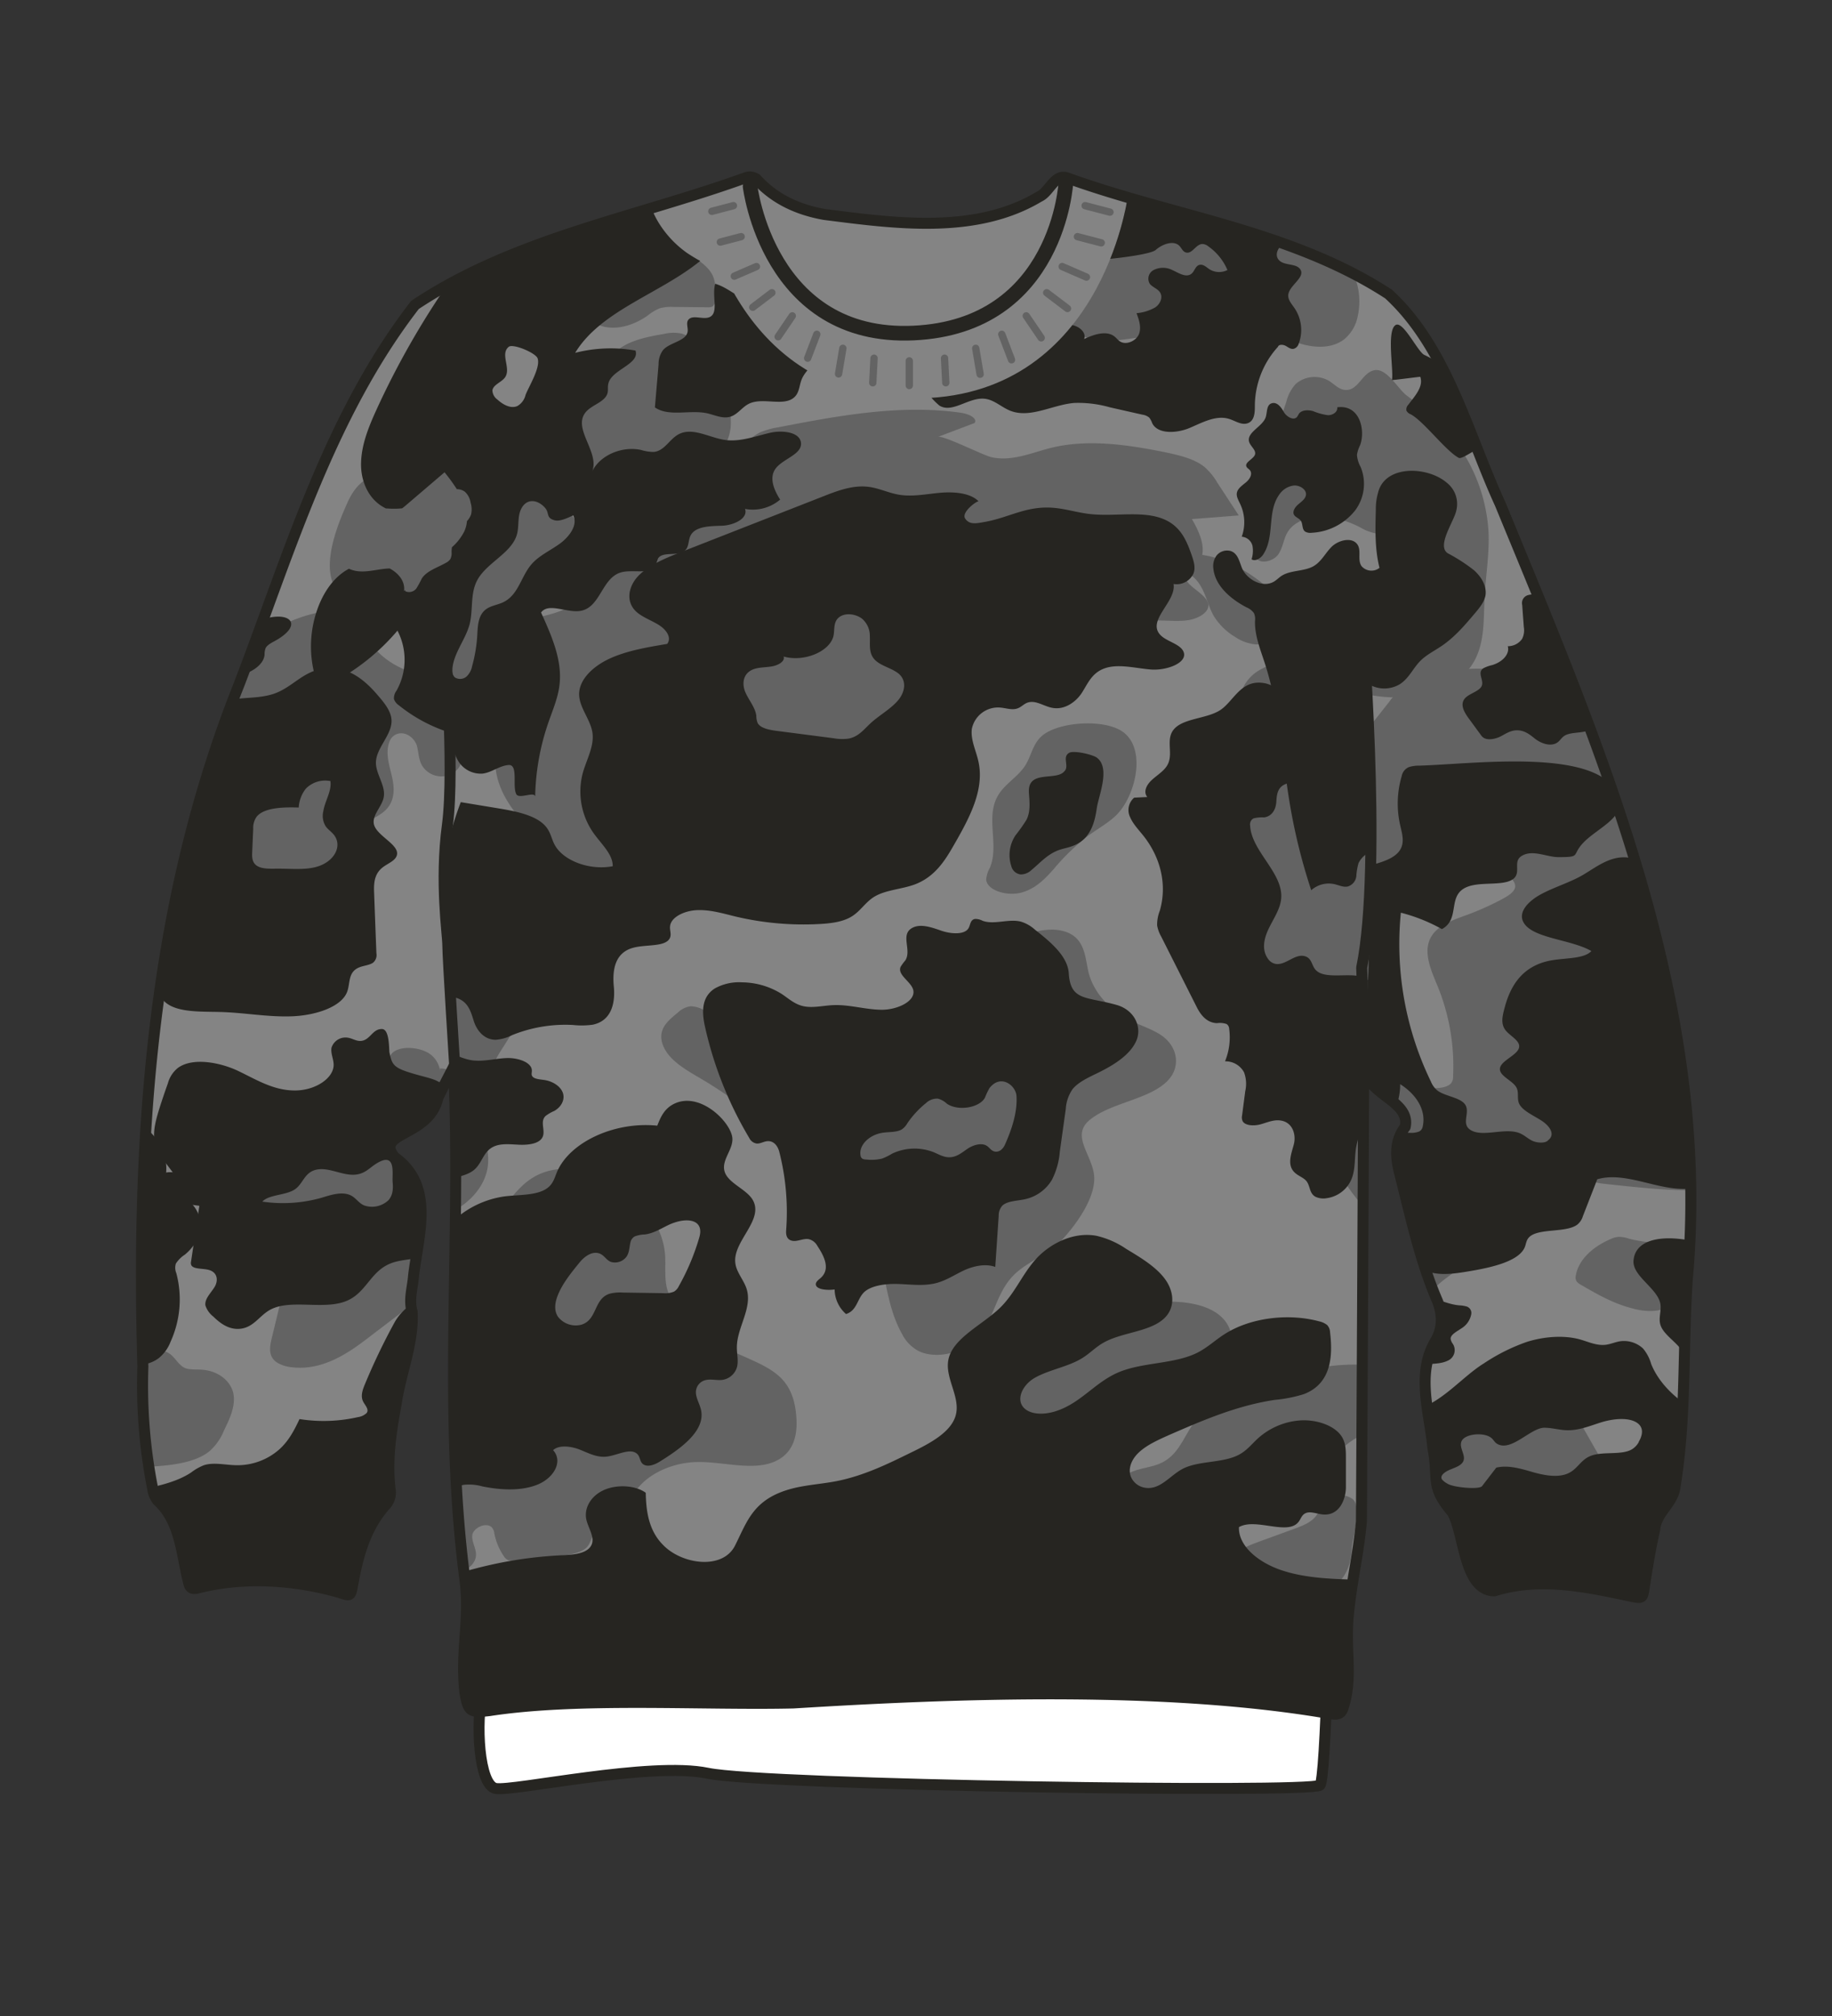 <svg xmlns="http://www.w3.org/2000/svg" xmlns:xlink="http://www.w3.org/1999/xlink" width="500" height="550" viewBox="0 0 500 550"><rect x="0" y="0" width="500" height="550" fill="#333333" stroke="none"/><defs><clipPath id="a"><path d="M123.86,291s-2.94,5.6-4.29,8.46c-2.36,10.67-17.5,9.3-11.81,16.18,11.12,7.95,6.41,21.38,5.15,32.56-.24,3.15-1.34,6.27-.37,9.58.51,8.43-3.19,16.94-4.38,25.31-1.5,8-2.61,15.83-1.53,23.93a5.17,5.17,0,0,1-1.14,3.3c-5.71,6.28-7.74,14-9.19,22.06-.57,3.18-.61,3-3.73,2-12.38-3.52-26.1-4.38-38.61-1.18-1.39.34-2.1,0-2.41-1.47-2-7.76-2.17-16.67-8.49-22.43a6.66,6.66,0,0,1-1.33-3.22A145,145,0,0,1,39,372.86c-1.91-63,2.61-126.93,26.2-186C70.9,172,82,141.76,82,141.76l327.4-4.35s62.8,132.83,51.06,212.08c-2.74,18.49-.24,37.46-3.29,56-.48,4.66-5.2,7.09-5.56,11.78-1.21,5.28-2.07,10.65-2.9,16-.41,2.6-.42,2.83-3.09,2.33-12.48-2.66-25.25-5.49-37.8-1.58-8.33-.15-8.13-15.56-11.44-21.41-6.28-7.36-3.61-9-5.33-17.63-.9-9.7-4.68-20.27.79-29.26,2-3.53,1.87-7.05.51-10.66-4.9-11.29-7.4-23.42-10.45-35.29-1.06-4.31-1.31-8.5,1.61-12.34,1.49-7.15-8.84-11.38-8.84-11.38Z" fill="none"/></clipPath><clipPath id="b"><path d="M372.19,291.55q-.27,61.74-.62,123.47c-.81,9-2.68,16.4-3.55,25.44-1,10.07,1.34,17-1.5,25.63-.58,1.77-2,1.67-3.35,1.44-44.58-7.74-101.65-5.72-146.65-2.93-24.59.58-58.62-1.67-83,2.09-5.22.6-5.68.28-6.62-4.82-1.34-11.26,1.94-18.53.53-29.31-6.15-46.82-1.39-94.38-3.6-141.53-.51,1,.1-25.63-4.4-56.13-1.24-8.45,4.56-12.17,3.19-21.38-98.25,18-22.17-113.82-9.38-130.34,27.32-18.2,77.59-30.43,77.59-30.43s6.74,55.45,58.31,55.93c51.38.47,58.61-54.86,58.61-54.86S352.59,63,379,80.21c7.41,6.79,37.94,50.06,35,98.46-1.71,27.83-40.43,13.66-40.43,13.66,2.89,25.38-1.27,98.58-1.41,96.64C372,289,372.33,291.53,372.19,291.55Z" fill="none"/></clipPath></defs><title>s06e06-01</title><path d="M365.23,282.8s-1.73,202.07-5,204.25-151.41,0-167.06-3.27-53.14,5-57.87,4.15-5.46-18.39-3.64-26S133,282.8,133,282.8Z" fill="#fff" stroke="#262521" stroke-linecap="round" stroke-linejoin="round" stroke-width="3"/><path d="M372.19,291.55q-.27,61.74-.62,123.47c-.81,9-2.68,16.4-3.55,25.44-1,10.07,1.34,17-1.5,25.63-.58,1.77-2,1.67-3.35,1.44-44.58-7.74-101.65-5.72-146.65-2.93-24.59.58-58.62-1.67-83,2.09-5.22.6-5.68.28-6.62-4.82-1.34-11.26,1.94-18.53.53-29.31-6.15-46.82-1.39-94.38-3.6-141.53-1.41,2.82-2.94,5.6-4.29,8.46-2.36,10.67-17.5,9.3-11.81,16.18,11.12,7.95,6.41,21.38,5.15,32.56-.24,3.15-1.34,6.27-.37,9.58.51,8.43-3.19,16.94-4.38,25.31-1.5,8-2.61,15.83-1.53,23.93a5.17,5.17,0,0,1-1.14,3.3c-5.71,6.28-7.74,14-9.19,22.06-.57,3.18-.61,3-3.73,2-12.38-3.52-26.1-4.38-38.61-1.18-1.39.34-2.1,0-2.41-1.47-2-7.76-2.17-16.67-8.49-22.43a6.66,6.66,0,0,1-1.33-3.22A145,145,0,0,1,39,372.86c-1.91-63,2.61-126.93,26.2-186,13.6-35.43,24.56-73.32,48.06-103.67,27.32-18.2,60-23.76,90.46-34.78a3.16,3.16,0,0,1,2.72.43c5,5.55,11.46,8.41,18.56,9.67,19.19,2.43,41.29,5.55,58.65-4.88,2.86-1.27,4.2-6.53,7.88-5,29.12,10.49,61,14.4,87.43,31.58,15.94,14.59,21.63,38,30.45,57.2,27.82,67.49,58,137.4,51.06,212.08-1.2,18.66-.24,37.46-3.29,56-.48,4.66-5.2,7.09-5.56,11.78-1.21,5.28-2.07,10.65-2.9,16-.41,2.6-.42,2.83-3.09,2.33-12.48-2.66-25.25-5.49-37.8-1.58-8.33-.15-8.13-15.56-11.44-21.41-6.28-7.36-3.61-9-5.33-17.63-.9-9.7-4.68-20.27.79-29.26,2-3.53,1.87-7.05.51-10.66-4.9-11.29-7.4-23.42-10.45-35.29-1.06-4.31-1.31-8.5,1.61-12.34,1.49-7.15-10.43-8.7-10.93-15.93Z" fill="#848484"/><g clip-path="url(#a)"><path d="M398.49,182.62c-5.88.46-11.77,1.94-15.45,4.75a21.14,21.14,0,0,0-3.9,4.11l-14.8,18.76a20.4,20.4,0,0,0-3.46,5.42c-1,2.83-.4,5.77.22,8.64l2.59,12c.54,2.49,1.68,5.45,5.6,6.28a12.27,12.27,0,0,0,7.78-1.28,51.47,51.47,0,0,0,5.49-3.86c5.48-3.83,14-6,22.34-5.7l6.93,7.2c.88.9,1.77,1.87,1.71,2.92-.09,1.4-1.87,2.53-3.61,3.46a79.24,79.24,0,0,1-9,4.08c-2.75,1-5.68,2-7.79,3.49-5.82,4.14-3.2,10.34-1,15.61a57.89,57.89,0,0,1,4.44,25.3,2.74,2.74,0,0,1-.47,1.64c-1.21,1.58-4.91,1.68-7.66,1.17s-5.6-1.39-8.37-.91c-4.62.8-5.39,4.5-5.25,7.4.27,5.61,1.12,12,8.37,15.48,6.33,3.06,15.34,2.81,23.37,2.11s16.59-1.66,24,.39c2.38.66,4.59,1.63,7.18,1.88,4.82.47,25.1,3,28.76,1,1.23-.66-16.06-63.39-15-89.47.39-10,1-20.17-3.79-29.71C441.14,192.06,421.74,180.81,398.49,182.62Z" fill="#636363"/><path d="M444.51,337.91a8.21,8.21,0,0,0-2.76-.47,6.16,6.16,0,0,0-2.13.58c-5.34,2.29-8.92,6-9.54,10a2,2,0,0,0,.27,1.64,5,5,0,0,0,1.37,1c4.24,2.45,8.62,5,14,6.35a17.44,17.44,0,0,0,5.6.63,10.78,10.78,0,0,0,6.23-2.54,11.48,11.48,0,0,0,2.86-4.32c1.23-2.92,2.42-7.33-1.63-9.69C455.42,339.09,448.66,339.1,444.51,337.91Z" fill="#636363"/><path d="M398.52,334.21c3.34,2.79,4,6.68,1.59,9.81-1.93,2.54-5.56,4.46-8,6.84C386.91,356,388,362.63,385,368.42c-2.66,5.15-8.62,9.79-8.8,15.18a2.23,2.23,0,0,0,.76,2,7.47,7.47,0,0,0,3.75,1,64,64,0,0,0,18.31-1c4.64-.95,9-2.44,13.72-3.19s10.26-.65,14,1.28c2.79,1.45,4.1,3.65,5.29,5.75l8.22,14.42c2.11,3.7,4.54,7.67,9.93,9.85,2.64,1.06,5.83,1.62,8.26,2.86,2,1,3.37,2.48,5.14,3.68a24.68,24.68,0,0,0,13.22,3.6,13.71,13.71,0,0,1,4.54.39,4.91,4.91,0,0,1,2.34,2,38.39,38.39,0,0,1,7.38,19.1,2.39,2.39,0,0,1-.39,1.84,5.47,5.47,0,0,1-2.48,1.32c-8.77,2.8-19.46,1.24-29-.46s-20-3.46-29.05-1c-4.94,1.37-8.8,3.87-13.62,5.38-4.56,1.44-9.76,1.92-14.87,2.24-8.58.53-19,.07-23.21-4.49-2-2.21-2-4.86-2.39-7.37-.89-5.3-4.05-10.33-6.42-15.45a54.58,54.58,0,0,1-1.74-43.05c1.48-3.93,3.42-7.82,4-11.84.73-5.09-.76-10.23,0-15.33.71-4.73,3.35-9.35,3.28-14.1,0-2.53-.84-5.11.17-7.56C378.25,328.39,392.69,329.35,398.52,334.21Z" fill="#636363"/><path d="M435.53,188.68l-13.25-27.2c-1.2,1-4,.33-5.58,1a2.26,2.26,0,0,0-1.25,2.59c.14,2,.29,4,.44,6a5.18,5.18,0,0,1-.47,3.23,4.74,4.74,0,0,1-3.91,2c.58,2-1.21,4.2-4.22,5.14a10.12,10.12,0,0,0-2.42.86c-1.9,1.27.35,3.35-.55,5-.69,1.24-3,1.85-4.22,2.94-1.88,1.71-.55,4,.83,5.86l3.21,4.38a2.69,2.69,0,0,0,.9.87c1.27.69,3.32.19,4.61-.49s2.55-1.57,4.26-1.62c2.17-.06,3.68,1.22,5,2.27s3.59,2.09,5.46,1.41c1.34-.49,1.61-1.63,2.76-2.28,1.79-1,5-.53,6.75-1.58a2.84,2.84,0,0,0,1.27-2.19A32.24,32.24,0,0,0,435.53,188.68Z" fill="#262521"/><path d="M387.42,208.88a9.27,9.27,0,0,0-2.85.38,3.31,3.31,0,0,0-2,2.44,26.52,26.52,0,0,0-.43,13.41c.58,2.52,1.46,5.25-.57,7.48-3.34,3.65-12.21,3.72-17.19,6.6-5.4,3.13-4.6,8.38-3.39,12.85l13.86,51.32a2.32,2.32,0,0,0,1.77,1.92,3.58,3.58,0,0,0,3.85-2.08,16.79,16.79,0,0,0,1.67-7.42c4.73,3,7.06,7.33,6.18,11.44a1.93,1.93,0,0,1-1,1.48,6.13,6.13,0,0,1-2.66.35l-10.29-.13a144.72,144.72,0,0,0-6.16,38.84c3.41-2.76,8.61-5.86,13.91-4.59,3.18.77,4.94,2.91,8,3.85,3.24,1,7.13.42,10.62-.16,6.4-1.06,13.83-2.74,15.42-6.63.36-.9.38-1.88,1.16-2.68,2.52-2.57,10.09-1.13,13.18-3.46a4.7,4.7,0,0,0,1.51-2.3l3.92-10.06c8.42-2.47,18.21,4.21,27,2.27,4.1-.9,6.61-3.52,7.25-6.13s-.21-5.25-.91-7.86c-3.77-13.92-3.25-28.43-11.37-41.66a34.64,34.64,0,0,1-3.53-6.33c-.91-2.63-.71-5.33-.75-8a44.94,44.94,0,0,0-2.66-14.41c-.81-2.29-2.35-4.91-6.07-5.57-5.11-.91-9.12,2.47-12.94,4.7-3.43,2-7.83,3.31-11.38,5.23s-6.28,4.9-4.78,7.64c2.42,4.44,12.93,4.62,18.53,7.85-1.87,2.11-6.88,1.87-10.7,2.51-8.87,1.48-11.76,8.07-13.13,13.57-.47,1.87-.91,3.88.46,5.59,1.19,1.47,3.68,2.67,3.68,4.31,0,2.4-5.36,3.89-5.27,6.3.07,1.86,3.37,3.06,4.43,4.81.87,1.42.16,3,.8,4.5.85,1.93,3.8,3.19,6.07,4.64s3.93,3.8,1.88,5.37c-.72.93-3.11.78-4.43.12s-2.18-1.63-3.66-2.14c-3.89-1.34-9.69,1.19-12.95-.67-3.08-1.75.17-5.13-1.89-7.36-1.52-1.65-5.3-2-7.27-3.47a6,6,0,0,1-1.8-2.45A86,86,0,0,1,382.33,249a46.3,46.3,0,0,1,11.21,4.48c5.29-2.89,1.08-9.57,7.31-11.67,3.87-1.31,9.95,0,12.36-2.19,1.93-1.81-.39-4.66,2.17-6.15,3-1.75,6.73.37,9.95.37,5.92,0,3.82-.36,6.2-3.26,3.59-4.39,12.19-7.25,10.35-13C437.42,203.73,403,208.41,387.42,208.88Z" fill="#262521"/><path d="M445.83,343.9c-.35,4.22,6.48,7.52,7.31,11.72.38,1.95-.57,3.94.05,5.87,1,3.22,6.29,5.63,6.58,8.92a10.75,10.75,0,0,0,.08,2.6,2.88,2.88,0,0,0,2.89,1.63c1.86-.11,2.95-1.68,4.82-1.58a2.84,2.84,0,0,1,2.52,2l3.45,8.4a6,6,0,0,0,5-1,5.4,5.4,0,0,0,1.8-3.18,41.17,41.17,0,0,0-5.91-34.4C469.87,338.55,446.71,333.3,445.83,343.9Z" fill="#262521"/><path d="M379.58,378.1c2.28-1.5,2.44-4,5.21-5.16,3-1.25,7.51-.32,10.31-1.71a3.13,3.13,0,0,0,1.38-4.65,3.13,3.13,0,0,1-.57-1.34c0-1.16,1.73-2,3-2.87a5.75,5.75,0,0,0,2.63-3.83,1.85,1.85,0,0,0-1.28-2.11,8.88,8.88,0,0,0-2.05-.31c-4.79-.48-8.73-3.58-13.45-2.87-2.55.37-4.6,1.84-7.22,1.74-1.24-.05-2.56-.46-3.66-.1a2.18,2.18,0,0,0-1.44,1.69c-1.72,6-4.79,12.3-5.31,18.34C366.75,379.07,373.61,382,379.58,378.1Z" fill="#262521"/><path d="M470.27,418.41A109.89,109.89,0,0,0,462,399.32c3,1,5.41-1.86,5.49-3.93a38.6,38.6,0,0,0-1.38-11.86l-6.11-.44c-4.51-3.15-7.75-6.95-9.36-11a11.39,11.39,0,0,0-2.22-4.2,7.64,7.64,0,0,0-6-2c-1.49.18-2.75.82-4.25,1-2.45.26-4.66-.82-6.92-1.46-4.62-1.29-10.19-.73-14.67.71A52,52,0,0,0,404.92,372c-5.66,3.51-10.8,10-17.7,12.37-5.41,1.85-11.68,1.19-15.92,4.51-3.62,2.83-3.36,6.71-3.21,10.09.28,6.29.64,12.62,1.19,18.9.84,9.73,3.61,19.82,13.06,27.71a6.06,6.06,0,0,0,2.55,1.42,9.07,9.07,0,0,0,3.7-.1c5.8-1.09,10.85-4,16.92-3.8,5.71.15,11,3,16.54,2.13,4.56-.74,6.95-3.69,8.77-6.32,3,.77,6.63,1.51,9.33.41,3.92-1.61,18.72-13.77,23.55-14.65a5.69,5.69,0,0,1-2.59-4.63Zm-23-25a5.18,5.18,0,0,1-2.05,2.09c-2.88,1.52-7.68.44-10.94,1.64-3.07,1.13-3.67,3.86-6.75,5-2.87,1.05-6.56.25-9.58-.63s-6.46-1.87-9.58-1.11l-3.89,5.05c-.77,1-7.93.36-9.47-.7a5.26,5.26,0,0,1-1.48-1.16c-.56-.91.57-1.88,1.84-2.47s2.81-1,3.6-1.88c1.73-1.83-1.08-4.19,0-6.19s6.41-2.39,8.23-.6c.52.5.78,1.12,1.51,1.51,3.84,2.09,9-4.39,12.75-4.45,2,0,3.88.57,5.87.67,3.45.18,6.53-1.16,9.61-2.12s7.25-1.48,9.69,0C448.79,389.38,448.29,391.62,447.23,393.4Z" fill="#262521"/><path d="M469.8,451.73c-2.39,2-3.32,4.64-2.5,7.08.27.81.7,1.72,0,2.43a6,6,0,0,1-3,1c-5.8.89-13.08,1.51-16.77-1.34-1.85-1.43-2.33-3.5-4.75-4.58-4.56-2.05-10.56,1.11-16.21,1.46-5.31.33-10.09-1.9-15.35-2.47-7.91-.86-17.61,1.85-23.29-1.59-2.32,7.95,1.05,16.06,4.39,23.87l8.8,20.54a5.62,5.62,0,0,0,1.83,2.62,13.07,13.07,0,0,0,4.95,1.64c28.39,5.3,58.93.36,87.49-4.58a15.2,15.2,0,0,0,5.18-1.51,5.6,5.6,0,0,0,2.39-3.71c3.37-12.5,4.09-26,.17-38.46C500.24,444.89,478.42,444.44,469.8,451.73Z" fill="#262521"/><path d="M120.33,296.16c.09-2.83.07-5.88-2.44-8.17s-8.57-3-10.9-.64a5.06,5.06,0,0,0-1.2,3.18c-.49,3.91-1.33,8-4.87,11.17-4.45,4-12.11,5.58-18.34,8.3-8.48,3.69-14.52,9.74-16.31,16.33-.85,3.15-.69,6.59,1.93,9.28.88.92,2,1.71,2.91,2.63a15.44,15.44,0,0,1,2.27,3.26c1.66,2.91,3.33,5.86,3.59,9a20.66,20.66,0,0,1-.86,6.54l-2,8.28c-.53,2.2-.91,4.76,1.44,6.37A9.5,9.5,0,0,0,79.61,373c8,1,14.87-3.45,20.18-7.48q6.67-5.1,13.37-10.18c4-3,7.94-6,10.86-9.53,6.14-7.33,7.1-16.08,6-24.42s-3.94-16.54-5-24.88c-.28-2.22-1.55-5.16-4.92-5" fill="#636363"/><path d="M50.07,373c1.21.76,3.21.56,4.94.67,4.91.31,8.18,3.45,8.72,6.72s-1,6.64-2.61,9.89a14.78,14.78,0,0,1-4,5.68c-4.18,3.33-11.21,3.92-17.42,4.25a11,11,0,0,1-3.56-.2,4.09,4.09,0,0,1-2.79-3.46c-1.47-7.16,1.44-15.13,3.13-22.4.54-2.33,1.09-5.18,5.35-5.67C47.2,367.83,47.43,371.35,50.07,373Z" fill="#636363"/><path d="M90.61,166.66a12,12,0,0,1,4.6.59c3.34,1.27,4,4.28,5.2,6.77,2.58,5.39,9.59,9.66,17.68,10.78,1.8.26,3.75.39,5.16,1.2,1.94,1.12,2.16,3.07,2.24,4.81l.61,13.78a8.24,8.24,0,0,1-.65,4.48,5.73,5.73,0,0,1-4.8,2.74,6.21,6.21,0,0,1-5.53-3.07c-.87-1.63-.87-3.41-1.3-5.13-.47-1.9-2.77-4.17-5.35-3.4a3.37,3.37,0,0,0-2.18,2.16c-1.21,3.14,0,6.45.72,9.66s.8,6.82-2.18,9.35c-1.73,1.48-4.36,2.43-5.8,4.05-1.25,1.41-1.43,3.13-1.72,4.77a32.32,32.32,0,0,1-3,8.89,11,11,0,0,1-3.72,4.57c-3.62,2.39-9.28,2.38-14.25,1.91-4.53-.44-9.18-1.19-12.75-3.16a16.87,16.87,0,0,1-6-5.7c-6.23-9.52-4.12-20.51-1.89-30.83,1.06-4.88,2.45-9.77,2.73-14.7.16-2.82-.15-5.52,1.72-8.12C64.93,176.5,79.57,167.14,90.61,166.66Z" fill="#636363"/><path d="M107.63,360.87a173.34,173.34,0,0,0-8,16.69c-.67,1.59-1.3,3.31-.49,4.87.53,1,1.65,2.09.93,3.06a4.29,4.29,0,0,1-2.41,1.13,42.11,42.11,0,0,1-15.91.53c-1.38,2.88-2.81,5.81-5.5,8.25a17.29,17.29,0,0,1-11.47,4.34c-3.09,0-6.38-.9-9.14,0a14.57,14.57,0,0,0-3.5,2c-4.44,2.93-10.79,4.12-16.86,5.2a12.65,12.65,0,0,1-4.2.28,25.37,25.37,0,0,1-3.5-1.08c-4.16-1.21-8.9.23-12.9,1.65-1.93.67-4,1.42-5,2.69a5.26,5.26,0,0,0-1,3.48L7.75,449.6a2.73,2.73,0,0,0,.49,2A6.35,6.35,0,0,0,11.3,453c29.5,7.74,62.35,7.13,94,5.75,6.36-26.87,17.3-53.38,19-80.56.41-6.59.38-14.2-3.61-20.4C116.59,351.37,110.09,356.37,107.63,360.87Z" fill="#262521"/><path d="M39.66,307.6c4.05,3.34,6.1,7.78,5.68,12.29,3.2-.55,6.4,1.41,5.82,3.56-.25.91-1,1.82-.82,2.7.15.62.79,1.11,1.34,1.61,4.45,4,3.92,10.28-1.23,14.53A8.28,8.28,0,0,0,48,344.73a3.79,3.79,0,0,0,.12,2.61,27.85,27.85,0,0,1-1.57,18.71,10.61,10.61,0,0,1-3.22,4.47,8.91,8.91,0,0,1-6.56,1.71c-3.35-.6-4.21-3.38-4.44-5.72a81.61,81.61,0,0,1,6.75-40.65" fill="#262521"/><path d="M123,300c-1.69-6.1-4.83-5.23-12.11-7.69-3.78-1.28-4-2.45-4.59-5.15-.16-.77.07-6.32-2-6.42-2.72-.12-3.28,3.23-6,3.25-1.19,0-2.12-.67-3.26-.87a4,4,0,0,0-4.56,2.71c-.27,1.52.54,3,.58,4.57.1,3.63-4.78,7-10.29,7.1-6,.12-10.87-3-15.77-5.33s-12.4-3.78-16.44-.83a8.13,8.13,0,0,0-2.75,4.24q-1.3,3.62-2.44,7.24c-1,3.37-2,6.88-.69,10.21,2,5.23,9.45,10.21,6.29,15.2l5.44.74L52.14,344.2a1.5,1.5,0,0,0,.09,1c.64,1.11,3.15.8,4.8,1.27,2.48.71,2.53,3.06,1.5,4.7s-2.75,3.25-2.46,5a6.37,6.37,0,0,0,2.13,3c1.7,1.66,4,3.52,7,3.37,4-.21,5.48-3.58,8.6-5.25,5.4-2.88,14.08,0,20.22-2.16s6.87-8.55,13.17-10.66c3-1,6.7-.84,9.47-2.06a10.09,10.09,0,0,0,3.81-3.18C130,327.2,126.49,312.79,123,300Zm-17,27.45a6.51,6.51,0,0,1-6.59,1.42c-1.66-.7-2.27-2.18-3.95-2.87-2.3-.94-5.21,0-7.69.77a38.7,38.7,0,0,1-16.17,1.05c1.73-1.89,6.13-1.7,8.62-3.18s2.68-4.59,5.87-5.47c3.72-1,7.81,2,11.65,1.18,2-.41,3.15-1.69,4.6-2.66,6-4,4.61,2.68,4.82,4.79C107.3,324.19,107.3,326,106,327.46Z" fill="#262521"/><path d="M102.13,225.15c-.83-2.53,2-4.92,2.56-7.48.73-3.24-2.14-6.39-2.09-9.67.07-4,4.44-7.54,4.26-11.52-.11-2.54-2.08-4.87-4-7.08-3.07-3.56-7.63-7.64-13.79-7.1-6.46.56-9.18,5.4-14.72,7.1-5.78,1.78-12.29,0-16.19,4.06C54.81,197,54.81,203,53.9,207c-1.53,6.69-3,13.39-4.51,20.09-3,13.35-6,26.76-6.27,40.25,0,2.14.07,4.46,2.06,6.15,3.28,2.77,9.6,2.46,14.94,2.6,6.54.17,13,1.42,19.53,1.18s13.65-2.58,15.13-6.78c.83-2.32.17-5.3,3.24-6.56,1.22-.51,2.85-.6,3.81-1.3a2.72,2.72,0,0,0,.9-2.57q-.32-8.2-.62-16.42c-.1-2.45-.07-5.14,2.33-7,1.18-.92,2.88-1.58,3.59-2.69C110,230.87,103.2,228.41,102.13,225.15Zm-16,11.41c-3.28.82-6.92.4-10.43.43-1.89,0-4,.13-5.42-.69s-1.51-2.3-1.46-3.58c.1-2.18.19-4.37.29-6.55a5.23,5.23,0,0,1,.94-3.36c2-2.48,7.21-2.65,11.48-2.5a9.09,9.09,0,0,1,1.95-5.16,7.4,7.4,0,0,1,6.69-2.06c.43,2.67-1.52,5.5-1.92,8.19a5.36,5.36,0,0,0,.72,4.27c.52.68,1.3,1.25,1.9,1.9C93.75,230.57,91.31,235.26,86.11,236.56Z" fill="#262521"/><path d="M75.68,174.49c-1.18.7-2.66,1.31-3.18,2.31a4.75,4.75,0,0,0-.29,1.83,4.22,4.22,0,0,1-.76,2c-1.58,2.31-5.35,4-9.23,3.84a4.49,4.49,0,0,1-2.1-.47,2.22,2.22,0,0,1-.84-1c-2.7-5.47,4.59-11,11.32-13.61C78.54,166.24,83.19,170,75.68,174.49Z" fill="#262521"/></g><g clip-path="url(#b)"><path d="M256,119.19l10-3.79c.85-1.38-1.74-2.51-3.78-2.8-16.59-2.36-33.6.84-49.92,4a20.27,20.27,0,0,0-5,1.43,15.68,15.68,0,0,0-3.65,2.77,139.22,139.22,0,0,1-26.34,19c-5.37,3-11.59,6.5-11.71,11.42,0,1.5.53,3,.39,4.49-.22,2.22-2,4.21-4,5.87a33.75,33.75,0,0,1-12.43,6.18c-2.72.74-5.64,1.22-8,2.41a10.38,10.38,0,0,0-6,9.07c-.08,3.48,1.41,6.88,3,10.15.82,1.65,1.68,3.35,1.53,5.09-.19,2.15-1.88,4.05-3,6-3.23,5.61-2.1,12.15,1.19,17.74s8.55,10.43,13.76,15.2c3.15,2.89,6.55,5.91,11.34,7.12,5.81,1.46,12.29-.12,17.47-2.52s9.61-5.59,14.9-7.86c8.86-3.79,19.53-4.73,28.68-8.14,18.53-6.9,27.26-22.19,37.86-35.2,3.16-3.88,7.12-7.93,13.12-9.11,3.55-.7,7.33-.28,11-.59,10.36-.87,18.69-7.48,29.11-7.82,3-.09,6,.33,8.84-.12s5.76-2.22,5.41-4.35c-.53-3.27-7.95-5.5-5.68-8.36a7.74,7.74,0,0,1,1.52-1.22c4.63-3.47,2.3-9.19-.31-13.63l12.79-1-5.89-9a16.84,16.84,0,0,0-3.52-4.27c-2.77-2.21-6.9-3.18-10.86-4-9.89-2-20.52-3.56-30.32-1.32-5.48,1.26-11.11,4-16.91,2.7C268.25,124.2,257.38,118.66,256,119.19Z" fill="#636363"/><path d="M322.22,151.4a1.31,1.31,0,0,0-.74.28.87.87,0,0,0-.18.7c.21,2.3,3,3.65,4.74,5.37,2.94,2.85,3.29,7,5.31,10.43a17.36,17.36,0,0,0,5.78,5.61,12.18,12.18,0,0,0,5.39,2,8.25,8.25,0,0,0,8-4.34,7.5,7.5,0,0,0-1.53-8.23C343,156.83,332.12,149.81,322.22,151.4Z" fill="#636363"/><path d="M189.2,92.82A8.54,8.54,0,0,0,186,91a11.33,11.33,0,0,0-4.81.11c-5.12.87-10.72,2-13.84,5.63-1.55,1.81-2.29,4-3.67,6-3.48,4.83-10.68,7.17-13.33,12.39-1.47,2.89-1.27,6.19-1,9.34a6.86,6.86,0,0,0,.75,3.15c1.69,2.76,6.15,2.66,9.53,3.69,4.95,1.51,8.5,6,13.72,6.41,4.64.36,8.61-2.67,12-5.5l9.23-7.79a14.81,14.81,0,0,0,4-4.46,12.68,12.68,0,0,0,.86-5.49l0-6.75c0-3.06-2.2-4.39-3.94-6.76C193.37,98,192.11,95.26,189.2,92.82Z" fill="#636363"/><path d="M195.08,82.16a1.73,1.73,0,0,1-.62,1.44,2.4,2.4,0,0,1-1.31.23l-9.33-.09a11.27,11.27,0,0,0-3.81.39A12.45,12.45,0,0,0,176.89,86c-3.35,2.41-7.83,4.06-12,3.14s-7.49-5.21-5.67-8.65C162,75.17,174.26,68.27,181,67.76c3.79-.29,6.77,1.18,9.62,3.24C195.42,74.48,195.5,76.94,195.08,82.16Z" fill="#636363"/><path d="M292.13,88.62c1.72,3.16,6.19,4.44,10.19,4.38s7.94-1.1,11.94-1.14c2.66,0,5.33.4,8,.14s5.41-1.41,6.38-3.57c.62-1.35.51-3,1.69-4s3-.92,4.62-.57c5.75,1.29,10.17,5.15,15.19,7.9s12,4.27,16.57.93a10.74,10.74,0,0,0,3.85-6.45,18.34,18.34,0,0,0-1.79-12.76c-3.09-5.73-9.1-10-15.68-12.66s-13.77-4-20.89-5.36c-13.45-2.5-27.62.22-33.32,8.37C297.45,65.79,292.6,89.48,292.13,88.62Z" fill="#636363"/><path d="M375.12,101c-3.35.65-4.33,5.44-7.75,5.39-1.89,0-3.18-1.59-4.73-2.53a7.86,7.86,0,0,0-9,.89,11.33,11.33,0,0,0-2.57,4.86l-3.95,11.89c-3.15,9.5-6.33,19.32-4.86,29.12a3.65,3.65,0,0,0,.52,1.59c1.29,1.86,4.83.88,6.12-1s1.39-4.2,2.57-6.11c1.77-2.85,5.75-4.27,9.47-4.16A25.83,25.83,0,0,1,371.45,144a13.09,13.09,0,0,0,4.34,1.58c4,.43,7.41-3.32,7.28-6.85-.08-1.95-.56-4.53,1.5-5.31,1.68-.63,3.47.72,4.37,2.11,1.94,2.95,2.33,6.47,2.42,9.87.16,6.39-.58,12.9-3.32,18.84a28.13,28.13,0,0,1-14.17,14.14c-3.12,1.35-7.16,2.81-7.25,5.84s3.73,4.67,7,5.33c10.24,2,22.62-.12,28-8,3.66-5.37,3.25-12,3.55-18.26.29-6,1.32-11.91,1.1-17.88a45.54,45.54,0,0,0-10.8-27.15c-3.32-4-7.32-7.13-11.55-10.37C381.56,106.13,378.45,100.33,375.12,101Z" fill="#636363"/><path d="M344,182.67c-4.14,2.26-5.73,6.23-6.16,10s0,7.56-1.23,11.21c-1.4,4.11-4.84,7.74-6.22,11.86a22.56,22.56,0,0,0-.84,7.61,120.91,120.91,0,0,0,5.9,35.56c1.31,4.07,3.26,8.52,8.29,10.56,2,.83,4.41,1.18,6.21,2.25,2.64,1.56,3.37,4.22,3.93,6.65l4.45,19.42c2.37,10.35,4.89,21,12.52,29.9,1.72,2,4.64,4.13,7.7,3.35,1.44-29.7,2.87-59.53-1.69-89.07-1.82-11.78-4.59-23.47-7.43-35.14C367.44,198.87,363.68,171.91,344,182.67Z" fill="#636363"/><path d="M284.32,200.81c-2.59,2.33-2.85,5.57-4.66,8.26s-5,4.63-6.82,7.25c-4.31,6.16.06,13.82-2.68,20.44a7.72,7.72,0,0,0-1,3.17c.16,3,5.71,4.66,9.65,3.57s6.48-3.83,8.77-6.4A61,61,0,0,1,297,228c2.61-1.91,5.63-3.56,7.79-5.74,4.92-4.95,8.1-17.13,2.18-22.2C302.2,195.93,288.82,196.8,284.32,200.81Z" fill="#636363"/><path d="M287.52,253.62a18.3,18.3,0,0,0-12.37,4.54c-3.14,2.64-5.36,5.78-8.37,8.48-3.91,3.52-9.08,6.23-12.82,9.84a8.8,8.8,0,0,1-2,1.63,10.93,10.93,0,0,1-3.47.88c-9.48,1.33-19,2.67-28.71,2.58s-19.54-1.72-27.38-5.81a7.44,7.44,0,0,0-3.91-1.23,6.13,6.13,0,0,0-3.44,1.68c-1.61,1.31-3.27,2.68-4.06,4.34-1.31,2.77.05,5.9,2.43,8.27s5.68,4.15,8.79,6c12.31,7.4,22.27,16.6,32.12,25.72,4.68,4.33,9.41,8.73,12.34,13.8,5.42,9.38,4.23,20.21,9.54,29.62a10.79,10.79,0,0,0,4.26,4.5c4,2.15,10.06,1.12,13.71-1.37s5.44-6.05,6.92-9.52,2.83-7.08,5.88-10c3.61-3.41,9.3-5.48,12.63-9.05,4.42-4.72,9.56-12.12,9-17.82s-6.41-10.85-1.22-15.14c5.88-4.88,16.87-5.62,21.64-11.1,3.19-3.65,2.34-8.89-1.92-11.9-2.31-1.64-5.35-2.6-8-3.88-6.68-3.18-11.06-8.48-12.19-14.18C296,260.14,295.86,254.07,287.52,253.62Z" fill="#636363"/><path d="M136.78,286.53a31.34,31.34,0,0,0-4.81,21c.47,3.47,1.56,6.94,1.19,10.41-.46,4.32-3.27,8.49-7.67,11.41a6.69,6.69,0,0,1-3.22,1.27c-2.76.17-4.54-2.05-5.29-4-1.79-4.61-1.85-9.47-1.87-14.27q0-13.64.26-27.26c.13-5.83-1.9-13.42,5.81-17.16,4.85-2.35,12.33-2.62,16.86.31C146,273.34,140.25,281,136.78,286.53Z" fill="#636363"/><path d="M149.6,319.49c6-1.62,12.81.3,17.84,3.17,8.15,4.65,13.39,11.89,14.05,19.39.28,3.28-.26,6.61.65,9.83a19.27,19.27,0,0,0,5.06,7.88,44,44,0,0,0,12.31,8.7c4.71,2.29,10.15,4.07,13.53,7.38,3.19,3.12,4.07,7.17,4.32,11.05.28,4.28-.56,9.22-5.45,11.62-6.12,3-14.3.21-21.68.36-8.07.17-15.65,4.44-17.88,10.06-1,2.53-1.4,5.68-4.64,6.87-1.39.51-3.1.53-4.33,1.23-2,1.15-1.75,3.5-3.2,5.06s-4.56,2.07-7.27,2.35l-12.33,1.27a4.55,4.55,0,0,1-1.88-.08,2.55,2.55,0,0,1-1.2-1.08,16.89,16.89,0,0,1-2.58-6.16,2.84,2.84,0,0,0-.75-1.75c-1.64-1.47-5.06.29-5.27,2.17s1.15,3.7,1,5.58c-.21,3.6-5.72,5.92-10.69,6a8.12,8.12,0,0,1-3.33-.51c-2-.86-2.44-2.76-2.68-4.42a202,202,0,0,1,.69-62c1.56-9.36,4-19.2,13.67-26,3.64-2.57,6.95-4.79,9.71-8C140.6,325.65,143.38,321.18,149.6,319.49Z" fill="#636363"/><path d="M304.35,357.44a68.46,68.46,0,0,0-16.84,9c-4.79,3.35-9.44,7-11.72,11.56-1.84,3.67-2,7.65-3.16,11.46-1.78,5.85-5.92,11.38-5.93,17.36a4.5,4.5,0,0,0,.77,2.86,7,7,0,0,0,3.79,2.11c7.38,1.92,15.41-2.14,19.3-7.07s5.17-10.74,8.59-15.85c3.76-5.63,10.13-10.31,17.83-13.11,7.55-2.75,22.94-5.83,18.07-14.35C330.3,353.14,313.28,354.37,304.35,357.44Z" fill="#636363"/><path d="M346.52,376c-8.8,2.41-17,6.71-21.13,12.82-2.58,3.78-4,8.47-9,10.54-1.92.79-4.14,1.08-6.16,1.7-3.54,1.09-6.48,3.32-7.34,6s.62,5.83,3.87,7.31c3.48,1.59,8.11,1.09,11.78-.24s6.75-3.4,10.18-5c11.4-5.42,26.73-6.12,36.36-13.12,1.5-1.09,2.83-2.32,4.44-3.33,2.41-1.5,5.39-2.47,7.78-4,3.31-2.1,5.32-5.25,5.39-8.44C383,367.25,355.6,373.48,346.52,376Z" fill="#636363"/><path d="M369.11,408.93a5.75,5.75,0,0,0-5-.73c-3.15,1-3.53,4.14-5.61,6.13-1.39,1.33-3.52,2.12-5.57,2.87l-8.75,3.19c-3,1.1-6.13,2.28-8,4.32s-1.71,5.22,1.14,6.51a12.7,12.7,0,0,0,4.46.77L361,433a7.34,7.34,0,0,0,2.82-.22,4.21,4.21,0,0,0,1.59-1.11c2.64-2.7,3.37-6.14,3.56-9.45C369.15,419.36,371.86,411.05,369.11,408.93Z" fill="#636363"/><path d="M125.62,125c3.56-1.18,7.72-1.78,11.07-.19a16.06,16.06,0,0,1,3.19,2.18l12.46,10.06c2,1.66,4.18,3.43,5,5.75,1,2.9-.32,6.07-2.41,8.49s-4.88,4.29-7.39,6.39a39,39,0,0,0-13.38,21.83,26.64,26.64,0,0,1-1.72,6.63,7.53,7.53,0,0,1-5.62,4.31,8,8,0,0,1-6.61-2.71,18.2,18.2,0,0,1-3.21-6l-3.92-10.32c-.77-2-1.67-4.21-3.71-5.39-2.91-1.69-6.81-.68-10.24-1.22-15-2.33-7.76-20-4.31-27.66,1.74-3.84,4-6.7,8.73-7.86,3.43-.82,7-.19,10.48-.64C118.17,128.1,121.75,126.29,125.62,125Z" fill="#636363"/><path d="M296,71c2.46.28,17.71-1.27,19.43-2.81s4.85-2.75,6.46-1.11c.6.61.89,1.55,1.77,1.8,1.77.5,2.73-2.36,4.59-2.31a2.77,2.77,0,0,1,1.55.66,15.08,15.08,0,0,1,5.2,6.44,5,5,0,0,1-4.91-.21c-.83-.55-1.65-1.41-2.66-1.21-1.23.25-1.36,1.8-2.34,2.5-1.5,1.07-3.55-.37-5.27-1.14a5.62,5.62,0,0,0-4.84,0,2.67,2.67,0,0,0-1.17,3.82c.68.88,2,1.29,2.66,2.16,1.05,1.32.29,3.24-1.14,4.25a12.26,12.26,0,0,1-5.14,1.6c.68,1.84,1.37,3.84.67,5.68s-3.46,3.17-5.23,2c-.55-.36-.92-.89-1.42-1.29-2.19-1.77-5.7-.59-8.32.67.68-1.78-1.4-3.61-3.54-3.84s-4.21.61-6.21,1.32c-16.69,6-35.53,4.15-53.44,2.25,2.24,5.7,5.38,12.16,12,13.81,3.23.79,7.14.39,9.5,2.47a20.58,20.58,0,0,0,2.16,2.12c3.47,2.22,7.93-2.21,12.22-1.86,2.74.22,4.71,2.35,7.23,3.32,5.47,2.09,11.44-1.67,17.39-2.16a31.56,31.56,0,0,1,9.74,1.2l8.85,2a3.73,3.73,0,0,1,1.86.79,5.31,5.31,0,0,1,.82,1.54c1.53,3.08,6.73,2.76,10.19,1.3s7.22-3.6,10.84-2.46c1.65.52,3.28,1.71,4.93,1.2,1.94-.6,2.06-2.89,2.05-4.67a24.11,24.11,0,0,1,6.31-16.22c.22-.7,1.41-.64,2.11-.25s1.42,1,2.22.79a2,2,0,0,0,1.33-1.39A10.61,10.61,0,0,0,353.26,84c-.74-1.08-1.72-2.17-1.67-3.43.13-2.72,4.94-4.93,3.21-7.2-1.12-1.47-3.93-.94-5.44-2.13s-.92-3.2.43-4.32,3.27-1.5,5.09-1.85c-1.51.29-8.4-4.35-10.12-5.1a100.07,100.07,0,0,0-12-4.28c-2.49-.71-22.22-11-24.86-10.11S297.52,67.36,296,71Z" fill="#262521"/><path d="M195.05,83.24c0,1.18-.08,2.58-1.24,3.2-1.76.94-4.64-.69-5.89.74-.78.89-.08,2.18-.25,3.3-.4,2.61-4.82,2.89-6.69,5a6.43,6.43,0,0,0-1.24,3.93l-1,11.74c3.82,2.64,9.52.58,14.24,1.6,2,.45,4.08,1.48,6.1,1,2.22-.54,3.38-2.69,5.41-3.64,3.82-1.81,9.66,1,12.46-1.89,1.22-1.26,1.2-3.07,1.81-4.62,1.27-3.28,5.3-5.38,6.27-8.73,1.13-3.88-2.41-7.75-6.56-9.47s-8.86-2-13.27-3.09c-3.91-1-6.43-3.86-10-4.89C194.69,79.14,195,81.34,195.05,83.24Z" fill="#262521"/><path d="M218.61,120.83c-.29-3-5.13-3.53-8.46-2.75-4.07.94-8.17,2.54-12.32,1.94s-8.65-3.46-12.42-1.64c-2.68,1.29-3.95,4.64-7,4.92a11.81,11.81,0,0,1-3.43-.54c-5.24-1.14-11.22,1.45-13.32,5.79,2-5.37-5.65-11.78-1.68-16.24,1.69-1.91,5.13-2.66,5.81-5,.25-.87,0-1.79.25-2.67.86-3.83,8.66-5.3,7.4-9a39,39,0,0,0-16.46.62c7-11.56,23.17-16.13,34.13-25.08A28.39,28.39,0,0,1,180.57,62a25.23,25.23,0,0,1-3-5.81c-.43-1.23-.44-4.51-1.5-5.34-2.78-2.19-12.21,1.64-15.22,2.65-5.4,1.81-10.57,4.09-15.73,6.35-4.4,1.94-8.86,3.91-12.65,6.66-5.2,3.79-8.91,8.88-12.3,14a227,227,0,0,0-17.3,31c-2.2,4.8-4.25,9.77-4.33,14.93-.09,4.78,2,10,6.81,12.28.61,0,1.21.07,1.78.07a21.66,21.66,0,0,0,2.62-.11c.31-.22.61-.46.89-.7l10.69-9.13a50.14,50.14,0,0,1,3.35,4.6,3.78,3.78,0,0,1,2.15.67,4.94,4.94,0,0,1,1.6,3,6.09,6.09,0,0,1,.14,3.22,5.3,5.3,0,0,1-1.13,1.84,8.39,8.39,0,0,1-.7,2.75,14.37,14.37,0,0,1-3.39,4.36,10,10,0,0,0-.11,1.34,3.52,3.52,0,0,1-.33,1.9,3.17,3.17,0,0,1-1.18,1c-2.32,1.33-5.23,2.18-6.6,4.28a28.92,28.92,0,0,1-1.5,2.74,2.49,2.49,0,0,1-3,.75l-.06-.31-.3.28c.36-2.57-1.38-4.81-3.9-6.18-3.11.06-6.27,1.24-9.33.65a8.53,8.53,0,0,1-1.81-.57c-3.79,2-6.41,5.73-8,9.47a30.32,30.32,0,0,0-1,20.69,2.64,2.64,0,0,0,.77,1.34c1,.77,2.53.23,3.66-.37a59.65,59.65,0,0,0,17.82-14.25,17.24,17.24,0,0,1-.26,16.38,3.43,3.43,0,0,0-.7,2.27,3.32,3.32,0,0,0,1.33,1.71,42.47,42.47,0,0,0,14.53,7.64c.11,2.48.25,5,1.51,7.27a7.2,7.2,0,0,0,6.76,3.74c2.54-.28,4.59-2.15,7.14-2.35,2.73-.21,1,5.72,2.1,7.92.74,1.52,5.13-.9,5.17.76a65.36,65.36,0,0,1,3.61-20.28c1.14-3.3,2.56-6.57,3-10,.91-6.85-2.09-13.58-5-20,2-2.78,7,.14,10.69-.44,5.64-.89,5.82-9.21,11.35-10.57,3.25-.8,8.05.8,9.29-1.94a14.21,14.21,0,0,1,.6-1.81c1.26-2,5.34-.5,7.26-2.09,1.25-1,.92-2.85,1.65-4.22,1.35-2.5,5.33-2.5,8.51-2.61s7.23-1.94,6.32-4.59a11.52,11.52,0,0,0,9.58-2.54c-1.67-2.61-3.08-5.93-1.25-8.45C213.66,125.15,218.91,124,218.61,120.83Zm-84.22-14.31c.2-1.57,2.47-2.21,3.43-3.54,1.76-2.46-1.4-6.35,1-8.34,1.13-1,7.4,1.63,7.91,3.13.86,2.5-2.43,7.69-3.3,10a4.71,4.71,0,0,1-2.22,3c-1.86.83-4-.43-5.46-1.77A3.22,3.22,0,0,1,134.39,106.52ZM153,148.17c-2.59,1.93-5.76,3.31-7.84,5.66-3,3.37-3.59,8.5-7.9,10.51-1.45.67-3.17.89-4.46,1.77-2.28,1.55-2.39,4.45-2.53,7a40.39,40.39,0,0,1-1.42,8.64,5.24,5.24,0,0,1-1.5,2.8,2.67,2.67,0,0,1-3.24.23,2.47,2.47,0,0,1-.65-2.06c.2-4.38,3.59-8.15,4.71-12.42,1-4,.12-8.33,2.08-12,2.54-4.78,9.35-7.35,10.82-12.45.62-2.18.16-4.54,1-6.64,1.53-3.61,4.89-2.85,6.77-.56,1.14,1.39.14,2.66,2.55,3.3,1.54.4,3.82-.81,5.07-1.35C157.79,143.31,155.3,146.42,153,148.17Z" fill="#262521"/><path d="M325.16,151.23c-1.21-3.41-2.68-7.11-6.63-9.16-5.87-3.06-14-1-21.19-1.85-3.22-.37-6.27-1.34-9.5-1.65-7.62-.74-12.32,2.64-19.13,3.83-2.17.38-4.09.85-5.28-.91s3.36-5,3.67-4.69c-2.16-2.28-6.57-2.69-10.36-2.37s-7.61,1.16-11.32.55c-2.93-.48-5.51-1.82-8.47-2.17-4.12-.49-8.16,1-11.84,2.44l-38.7,15.15c-4.4,1.72-8.94,3.53-11.92,6.44s-3.9,7.26-.78,10.09c1.67,1.5,4.19,2.36,6.18,3.63s3.49,3.42,2.2,5.11c-5.43.91-11,1.85-15.68,4s-8.47,5.86-8.35,9.9c.1,3.52,3.05,6.7,3.61,10.2.6,3.75-1.58,7.41-2.61,11.11a19.69,19.69,0,0,0,3.58,17.27c2,2.62,4.64,5.19,4.59,8.17-6.33,1.22-13.64-1.51-15.93-6-.74-1.45-1-3-2-4.39-2.37-3.36-8.06-4.53-13.13-5.37l-10.41-1.72c-6,15.62-6.66,32-7.31,48.24,0,1.32,0,2.82,1.3,3.75s3.49.91,5.15,1.53c3,1.11,3.67,3.88,4.42,6.24s2.7,5.09,6,5.07a11.82,11.82,0,0,0,4.48-1.28,38.67,38.67,0,0,1,16.53-2.76,22.38,22.38,0,0,0,5.43-.07c5.37-1.11,6.16-6.32,5.77-10.36s0-9.19,5.24-10.62c3.55-1,9-.13,10.1-2.76.4-1-.09-2,0-3,.13-2.58,3.89-4.39,7.45-4.52s7,.91,10.32,1.72a80.41,80.41,0,0,0,23,2.07c3-.16,6.21-.54,8.58-1.92,2.63-1.52,3.87-4,6.46-5.56,3.06-1.83,7.38-2,10.91-3.29,5.52-2.05,8.32-6.53,10.7-10.69,4.19-7.29,8.47-15.06,6.75-22.87-.65-3-2.17-5.9-1.8-8.9a7.29,7.29,0,0,1,7.77-5.82c1.53.13,3.1.71,4.52.28,1.19-.35,1.87-1.3,3-1.66,2.24-.69,4.4,1.07,6.76,1.47,3.46.6,6.5-1.81,8-4.15s2.58-5.09,5.63-6.42c3.84-1.68,8.7-.27,13.16.09s10.38-1.94,8.86-5c-1-2-4.46-2.63-6.16-4.33-4-4,4.33-9.12,3.51-14a5.07,5.07,0,0,0,5.43-2.83C326.39,154.8,325.77,153,325.16,151.23ZM244.9,191.3c-2.07,2.32-5.19,4-7.51,6.21-1.67,1.57-3.17,3.52-5.81,4a13.28,13.28,0,0,1-4.12-.11l-15.45-2c-2-.26-4.42-.71-5.21-2.11a5.15,5.15,0,0,1-.38-2c-.27-2.27-2.07-4.28-3-6.46s-.72-5,2-6.16c1.57-.66,3.51-.56,5.28-.87s3.62-1.41,3.17-2.69c5.66,1.63,12.87-1.46,13.65-5.84.3-1.73-.11-3.78,1.67-5s4.61-.67,6.14.57a6.14,6.14,0,0,1,2.07,4.66c.12,2-.35,4.29,1,6.07,1.5,2,4.61,2.51,6.68,4.07C247.67,185.63,247,189,244.9,191.3Z" fill="#262521"/><path d="M290.43,210.49c-1.61,1.85-6,.81-8.24,2.28-1.42.94-1.45,2.52-1.35,3.91.17,2.33.41,4.73-.66,6.93a45.1,45.1,0,0,1-3,4.25,9.69,9.69,0,0,0-1.17,8.44,3,3,0,0,0,2.54,2.26,4.17,4.17,0,0,0,2.91-1.16c2.45-2,4.44-4.45,7.77-5.57,1.11-.37,2.32-.57,3.42-1,4.94-1.74,6.12-6.36,6.69-10.33.49-3.42,3.82-11,0-13.81-1.15-.84-6.15-2-7.49-1.33C289.73,206.51,292,209.08,290.43,210.49Z" fill="#262521"/><path d="M332.84,193.85c-3.67,2.24-9.75,2.12-12.35,5s0,6.93-2,10.07c-.93,1.52-2.78,2.61-4.18,3.92s-2.34,3.18-1.19,4.6l-3.58.18a4.44,4.44,0,0,0-1.06,5.41c.79,1.81,2.33,3.4,3.64,5.05,4.79,6.09,6.4,13.46,4.44,20.32a10.58,10.58,0,0,0-.75,4.07,9.31,9.31,0,0,0,1.09,3l9.7,19.24c1,2,2.65,4.35,5.57,4.42a5.53,5.53,0,0,1,2.61.25,1.62,1.62,0,0,1,.69,1.28,17.24,17.24,0,0,1-1.13,8.89,5.71,5.71,0,0,1,5.19,3,9,9,0,0,1,.33,5.14L339,304.3a2.42,2.42,0,0,0,.19,1.65c.76,1.19,3.1,1.25,4.79.8s3.34-1.23,5.13-1.1c3.72.28,4.71,3.94,4,6.6s-2,5.77.45,7.83c.88.74,2.15,1.22,2.88,2,1.24,1.38.8,3.48,2.63,4.44a5.12,5.12,0,0,0,3.05.36,8.6,8.6,0,0,0,6.89-5.58c.9-2.55.67-5.23,1.05-7.85.56-3.79,2.4-7.4,3.79-11.07a48.42,48.42,0,0,0,.62-33,4.54,4.54,0,0,0-1-1.86c-3-3.08-11.47.24-14.39-2.91-1.13-1.22-1-3.16-2.91-3.73-2.85-.86-5.5,2.86-8.38,2a3.23,3.23,0,0,1-1.67-1.23c-1.86-2.51-1.15-5.61.14-8.3s3.13-5.3,3.4-8.14c.69-7-8.13-12.94-8.47-20a1.87,1.87,0,0,1,.92-1.94A9.9,9.9,0,0,1,345,223c2.33-.32,3.2-2.4,3.33-4.12s.18-3.73,2.07-4.76c3.71-2,10.46,1.77,13.12-1,2.81-2.9-.06-10.35-1.35-13.44a14.45,14.45,0,0,0-6.08-7c-2.62-1.67-7.56-5.52-10.69-6.24C338.63,185,336.73,191.49,332.84,193.85Z" fill="#262521"/><path d="M304.77,274.17c-8.22-2.33-12.6-1-13.07-8.61-.29-4.67-4.9-8.52-9.26-11.95a10.07,10.07,0,0,0-3.81-2.17c-3.33-.86-7.28.92-10.44-.23a4.38,4.38,0,0,0-2.05-.51c-1.36.2-1.26,1.61-1.81,2.54-1.1,1.86-4.88,1.55-7.4.68s-5.58-2-7.86-.82c-3.53,1.81-.13,6.1-2,8.94a13,13,0,0,0-1.28,1.75c-.89,2.15,2.67,3.9,3.4,6.09,1,3.14-4.16,5.64-8.61,5.6s-8.76-1.46-13.21-1.26c-2.77.12-5.62.88-8.26.25-2.41-.58-4-2.17-5.92-3.4A20.76,20.76,0,0,0,202.51,268a13.58,13.58,0,0,0-7.41,1.66c-3.76,2.39-3.51,6.62-2.74,10.21a102.67,102.67,0,0,0,12.11,30.55,2.71,2.71,0,0,0,2,1.55c1,.11,1.94-.57,3-.64,1.89-.13,2.88,1.57,3.22,2.92a66.33,66.33,0,0,1,1.88,21.29c-.09,1.11,0,2.52,1.48,2.93s3.11-.67,4.66-.41a3.66,3.66,0,0,1,2.39,1.88c1.82,2.73,3.56,6.19,1,8.6-.56.52-1.33,1-1.43,1.67-.23,1.57,3,1.89,5.12,1.57a9.06,9.06,0,0,0,3.11,6.71c2.94-.91,3-3.94,4.81-5.83s5.86-2.48,9.28-2.37,6.93.6,10.19-.16c2.92-.68,5.22-2.28,7.79-3.49s5.95-2,8.66-1l.94-13.93a4,4,0,0,1,1-2.79c1.36-1.29,4-1.28,6.11-1.74a11.32,11.32,0,0,0,7.43-5.33,20.41,20.41,0,0,0,2.14-7.66l1.62-11.59a10.7,10.7,0,0,1,1.86-5.46c1.62-2,4.55-3.28,7.23-4.6,4.39-2.16,8.58-4.93,10.17-8.6S309.71,275.58,304.77,274.17Zm-30.51,38.14c-.42.95-1.38,2.1-2.72,1.86-1.05-.18-1.44-1.1-2.27-1.6-1.54-.92-3.87-.1-5.31.9s-2.93,2.27-4.92,2.25c-1.56,0-2.86-.82-4.22-1.38a14.29,14.29,0,0,0-11.31.38,17.16,17.16,0,0,1-2.75,1.36,12.48,12.48,0,0,1-4.33.26,2.46,2.46,0,0,1-1-.19,1.18,1.18,0,0,1-.56-.86c-.56-2.8,2.31-5.74,6.15-6.27,1.77-.24,3.8-.08,5.17-.94a5.08,5.08,0,0,0,1.46-1.65,25.65,25.65,0,0,1,5.08-5.49,4.36,4.36,0,0,1,3.26-1.21,5.7,5.7,0,0,1,2.41,1.36c3,2.1,8.83,1.2,10.41-1.6a18.71,18.71,0,0,1,1.25-2.64c3.06-3.94,7.17-.74,7.36,2.12C277.73,303.36,276.12,308.18,274.26,312.31Z" fill="#262521"/><path d="M129,289.29c3.09.38,6.18-.52,9.3-.63s6.9,1.19,6.86,3.46c0,.47-.18,1,.06,1.41.47.87,2.07.92,3.33,1.11,2.44.36,4.52,1.82,5.09,3.58s-.39,3.74-2.36,4.86a11.58,11.58,0,0,0-2.37,1.37c-1.77,1.69.32,4.33-1.09,6.19-1.11,1.47-3.84,1.76-6.14,1.66s-4.79-.41-6.77.44c-3.13,1.33-3.23,4.67-5.71,6.58-1.8,1.38-4.54,1.81-7,2.44s-5.09,1.78-5.53,3.66c-.39,1.68.87,3.91-1.13,4.81a3.56,3.56,0,0,1-3.71-.83,4.77,4.77,0,0,1-1-3A142.73,142.73,0,0,1,111,297c.32-3-.3-8.64,4.1-10.38C120,284.76,124.47,288.73,129,289.29Z" fill="#262521"/><path d="M203.73,351.51c-.76-2.28-2.64-4.34-3-6.67-1.05-6.06,8-11.95,4.67-17.55-1.69-2.83-6.49-4.45-7.57-7.47-1.2-3.35,2.6-6.34,2-9.72-.83-4.52-9.26-12.59-16.2-8.78-2.44,1.34-3.41,3.64-4.24,5.78-11.7-1.2-24,4.52-27.41,12.73-.56,1.36-.93,2.81-2.14,3.92-2.71,2.51-7.95,2.11-12.28,2.67a25.83,25.83,0,0,0-16.13,9.06c-9.77,11.49-8.62,26-7.13,39.45.45,4.14,1,8.45,4,12,1.35,1.63,3.18,3,4.31,4.75s1.41,3.92-.26,5.37-5.72,1.51-7.41-.14a24.37,24.37,0,0,0-.36,13.54c2.08,1.07,5-.17,6.54-1.62s3-3.28,5.43-3.74a13.42,13.42,0,0,1,5.07.42c4.94,1,10.49,1.34,15-.45s7.14-6.31,4.34-9.43c1.61-1.51,4.93-1.07,7.24-.16s4.66,2.2,7.26,1.93c3-.31,6.49-2.48,8.4-.78,1,.87.65,2.35,1.92,3s3.06-.11,4.28-.87c6-3.71,12.53-8.51,11.26-14.14-.34-1.5-1.23-2.92-1.38-4.44a3.42,3.42,0,0,1,2.79-3.69c1.35-.28,2.81.12,4.21,0a4.86,4.86,0,0,0,4.23-3.62c.39-1.67-.05-3.38-.06-5.08C201,362.26,205.51,356.86,203.73,351.51Zm-12.85-14a62.56,62.56,0,0,1-5.63,13.4,3.42,3.42,0,0,1-1.28,1.46,6.19,6.19,0,0,1-2.95.43l-11.09-.17a11.42,11.42,0,0,0-3.52.31c-4.46,1.4-3.31,7.23-7.85,8.49a6.1,6.1,0,0,1-6.3-2.24c-1.08-1.69-.81-3.67-.15-5.48,1.23-3.35,3.7-6.38,6.13-9.36,1.19-1.45,3.3-3.12,5.38-2.37,1.35.49,1.81,1.81,3.15,2.3a3.91,3.91,0,0,0,4.29-1.54c.74-1.18.7-2.52,1-3.79a2.48,2.48,0,0,1,1.14-1.62,8.36,8.36,0,0,1,2.81-.55c2.36-.31,4.27-1.53,6.26-2.5C187.24,331.88,192.28,332.56,190.88,337.5Z" fill="#262521"/><path d="M181,421.52c-4-4-4.66-9.3-4.76-14.27-3-2.15-8.23-2.32-11.74-.59s-5.2,5.1-4.42,8.13c.66,2.55,2.8,5.36.8,7.51-1.56,1.67-4.77,1.88-7.54,2a114.17,114.17,0,0,0-37.25,8.16c7.45,10.84,5.91,26.36,8.06,38.38,26.42.57,59.4-2.64,85.71-4.42,24.94-1.69,44.41,1.87,69.45,1.2,27.54-.73,59.34,5,86.71,2.63a4.84,4.84,0,0,0,2.78-.82,2.31,2.31,0,0,0,.58-1.81c.12-8.86,1.34-27.78,1.46-36.64-7.1-.18-14.41-.4-20.89-2.53s-12-6.66-11.81-11.82c4.46-2.59,13,2.23,16.12-1.26.79-.87.94-2.13,2.22-2.61s3,.26,4.53.41c4.5.44,6.29-4.07,6.32-7.37l0-8c0-2,0-4.07-1.14-5.88-1.91-3-6.84-4.72-11.43-4.4a19.27,19.27,0,0,0-11.55,5c-1.6,1.48-2.9,3.18-5,4.31-4.46,2.43-11.19,1.57-15.63,4-3.48,1.92-6.14,5.89-10.35,5a5,5,0,0,1-3-1.93c-1.76-2.38-.73-5.43,1.52-7.58s5.53-3.58,8.72-5c9-3.91,18.22-7.88,28.49-9.41a38,38,0,0,0,7.91-1.57c7.61-2.92,7.89-10.62,7.14-16.84a3.05,3.05,0,0,0-.79-2,5.28,5.28,0,0,0-2.13-1c-8.68-2.35-19.09-.93-26,3.56-2.56,1.65-4.66,3.69-7.5,5.08-6.19,3-14.62,2.5-21.12,5.17-6.69,2.76-10.44,8.57-17.52,10.75-2.26.69-5,.93-7.08,0-4.22-1.93-2.36-6.95,1.58-9.18s9.14-3,12.94-5.38c2.08-1.28,3.64-3,5.78-4.19,4.9-2.8,12.31-2.92,16.31-6.4,3.38-2.93,3-7.43.58-10.82s-6.63-5.93-10.69-8.37a23.87,23.87,0,0,0-8.21-3.59c-6.57-1.15-13,2.45-16.64,6.6s-5.48,9-9.52,13c-4.81,4.69-12.72,8.19-14.1,13.95-1.24,5.2,3.46,10.5,1.88,15.65-1.37,4.48-7,7.47-12.24,10-6.37,3.13-12.9,6.32-20.33,7.77-4,.77-8.12,1-12,2-10.61,2.78-12.22,8.85-15.6,15.56S186.15,426.83,181,421.52Z" fill="#262521"/><path d="M387.63,102.8c.94,2.69-1.5,5.27-3.27,7.62a1.82,1.82,0,0,0-.51,1.61,2.24,2.24,0,0,0,1.17,1c3.54,1.88,9.57,10,13.11,11.88.9.48,4.66-2.53,5.72-2.49,2.44.08-1.22-5-1-7.13,1-7.28-7.13-15.24-14.11-18.46-1.82-.84-5.8-9.46-7.86-8.14-2.53,1.61-.42,12.68-1,15C380.59,103.69,387.61,102.75,387.63,102.8Z" fill="#262521"/><path d="M362.41,113.27a16.12,16.12,0,0,1-4.06-1.12c-1.36-.38-3.14-.31-3.86.76a5.85,5.85,0,0,1-.55.9c-1,1-2.88-.2-3.56-1.42s-1.79-2.81-3.28-2.37-1.21,2.4-1.64,3.76c-.83,2.63-5.34,4.17-4.53,6.8.39,1.24,2,2.25,1.57,3.48s-3,2.11-2.26,3.34c.18.32.56.52.82.8.9,1,.11,2.43-.91,3.31s-2.32,1.68-2.57,2.91c-.21,1,.4,2,.86,3a11.6,11.6,0,0,1,.46,9,3.29,3.29,0,0,1,2.92,2.43,7.65,7.65,0,0,1-.23,3.73c1,.69,2.47-.26,3.13-1.24,3.28-4.88,1-11.56,4.4-16.37a5.63,5.63,0,0,1,4-2.51c1.71-.12,3.56,1.16,3.3,2.63-.18,1.08-1.29,1.81-2.17,2.58s-1.64,2-1,2.89c.41.58,1.24.84,1.69,1.39.75.92.28,2.43,1.32,3.11a2.88,2.88,0,0,0,1.75.29,16.16,16.16,0,0,0,11.83-6.08,12.1,12.1,0,0,0,1.51-11.88,8,8,0,0,1-1-3.28,8.58,8.58,0,0,1,.85-2.64c1.51-4,0-11.2-6.24-10.35C365.15,112.32,363.84,113.29,362.41,113.27Z" fill="#262521"/><path d="M380.53,219.27c-.78-3.92-3-7.48-5.24-11l5,.55c.7-2.5,2.17-4.83,2.52-7.39s-1-5.6-3.85-6.2a1.2,1.2,0,0,0-.75,0,1.18,1.18,0,0,0-.55.65l-1.1,2.33-.15-3.32c0-.53-.16-1.17-.73-1.32s-.88.23-1.17.72q0,3.88.13,7.77c.26,10,.67,20.09-.46,30.06" fill="#262521"/><path d="M402.24,155.53a46.76,46.76,0,0,0-7.07-4.57c-3.22-2,1.74-8.8,2.3-11.71a7.35,7.35,0,0,0-2.69-7.62c-5.18-4.42-16.91-4.93-18.71,2.93a15.74,15.74,0,0,0-.57,4.48c-.15,5.31-.3,10.68,1,15.88a3.56,3.56,0,0,1-4.9-.47c-1.26-1.82.16-4.46-1.32-6.15-1.61-1.84-5.13-.84-6.87.9s-2.79,4.08-5,5.31c-2.61,1.43-6.22,1-8.68,2.62-.74.49-1.33,1.14-2.1,1.58-3.12,1.79-7.45-.71-8.68-3.78-.71-1.76-1.11-4-3.12-4.62a3.7,3.7,0,0,0-3.79,1.24,4.88,4.88,0,0,0-.87,3.64c.47,4.51,4.54,8.15,9,10.49a4.79,4.79,0,0,1,2.06,1.58,4,4,0,0,1,.29,2.17c-.1,3.91,1.44,7.69,2.66,11.45,4.1,12.63,4.7,25.89,6.92,38.87a158.52,158.52,0,0,0,5.77,23.12,7.16,7.16,0,0,1,6.44-1.63c1.17.28,2.36.87,3.54.61a3.31,3.31,0,0,0,2.32-2.77,17.27,17.27,0,0,1,.6-3.59,6.31,6.31,0,0,1,2.41-2.63c.29-2.35.48-4.71.61-7.07.53-10-.09-20-.21-30a.88.88,0,0,1-.68.17,10.94,10.94,0,0,1,.73-9.27,8.27,8.27,0,0,0,8.29.05c2.62-1.59,3.72-4.48,5.84-6.55,1.61-1.58,3.76-2.65,5.67-3.94,3.58-2.42,6.32-5.64,9-8.81,1.3-1.53,2.64-3.14,3-5C405.81,159.88,404.31,157.35,402.24,155.53Z" fill="#262521"/><path d="M107.48,279.73c-2.48,2-6.54,3.27-7.22,5.9-.52,2,1.26,4,1.88,6,.75,2.44-.35,5.14-2.8,6.91A4.34,4.34,0,0,0,97.72,300c-.34.81.27,1.65.86,2.39l3.54,4.38a14.31,14.31,0,0,0,4,3.8,7.86,7.86,0,0,0,6.22.72c2.83-1.06,3.22-3.82,3.29-6.13.31-10.5,4-21.58,3.5-32-.13-2.54-.94-6.92-5.08-5C110.47,269.85,110.74,277.12,107.48,279.73Z" fill="#262521"/></g><path d="M372.19,291.55q-.27,61.74-.62,123.47c-.81,9-2.68,16.4-3.55,25.44-1,10.07,1.34,17-1.5,25.63-.58,1.77-2,1.67-3.35,1.44-44.58-7.74-101.65-5.72-146.65-2.93-24.59.58-58.62-1.67-83,2.09-5.22.6-5.68.28-6.62-4.82-1.34-11.26,1.44-20,0-30.81-6.15-46.82-.89-92.88-3.1-140-1.41,2.82-2.94,5.6-4.29,8.46-2.36,10.67-17.5,9.3-11.81,16.18,11.12,7.95,6.41,21.38,5.15,32.56-.24,3.15-1.34,6.27-.37,9.58.51,8.43-3.19,16.94-4.38,25.31-1.5,8-2.61,15.83-1.53,23.93a5.17,5.17,0,0,1-1.14,3.3c-5.71,6.28-7.74,14-9.19,22.06-.57,3.18-.61,3-3.73,2-12.38-3.52-26.1-4.38-38.61-1.18-1.39.34-2.1,0-2.41-1.47-2-7.76-2.17-16.67-8.49-22.43a6.66,6.66,0,0,1-1.33-3.22A145,145,0,0,1,39,372.86c-1.91-63,2.61-126.93,26.2-186,13.6-35.43,24.56-73.32,48.06-103.67,27.32-18.2,60-23.76,90.46-34.78a3.16,3.16,0,0,1,2.72.43c5,5.55,11.46,8.41,18.56,9.67,19.19,2.43,41.29,5.55,58.65-4.88,2.86-1.27,4.2-6.53,7.88-5,29.12,10.49,61,14.4,87.43,31.58,15.94,14.59,21.63,38,30.45,57.2,27.82,67.49,58,137.4,51.06,212.08-1.2,18.66-.24,37.46-3.29,56-.48,4.66-5.2,7.09-5.56,11.78-1.21,5.28-2.07,10.65-2.9,16-.41,2.6-.42,2.83-3.09,2.33-12.48-2.66-25.25-5.49-37.8-1.58-8.33-.15-8.13-15.56-11.44-21.41-6.28-7.36-3.61-9-5.33-17.63-.9-9.7-4.68-20.27.79-29.26,2-3.53,1.87-7.05.51-10.66-4.9-11.29-7.4-23.42-10.45-35.29-1.06-4.31-1.31-8.5,1.61-12.34,1.49-7.15-10.43-8.7-10.93-15.93Z" fill="none" stroke="#262521" stroke-linecap="round" stroke-linejoin="round" stroke-width="3"/><path d="M121.2,171.92s3,37.54.91,53.17.11,29.69.11,32.87S124.11,291,124.11,291" fill="none" stroke="#262521" stroke-linecap="round" stroke-linejoin="round" stroke-width="3"/><path d="M371.53,166s5.9,70,.11,98l1,27.47" fill="none" stroke="#262521" stroke-linecap="round" stroke-linejoin="round" stroke-width="3"/><line x1="294.06" y1="64.56" x2="300.55" y2="66.25" fill="none" stroke="#636363" stroke-linecap="round" stroke-linejoin="round" stroke-width="2"/><line x1="296.16" y1="56.11" x2="302.94" y2="57.88" fill="none" stroke="#636363" stroke-linecap="round" stroke-linejoin="round" stroke-width="2"/><line x1="248.17" y1="98.45" x2="248.17" y2="105.18" fill="none" stroke="#636363" stroke-linecap="round" stroke-linejoin="round" stroke-width="2"/><line x1="257.79" y1="97.72" x2="258.13" y2="104.43" fill="none" stroke="#636363" stroke-linecap="round" stroke-linejoin="round" stroke-width="2"/><line x1="266.3" y1="95.03" x2="267.5" y2="102.1" fill="none" stroke="#636363" stroke-linecap="round" stroke-linejoin="round" stroke-width="2"/><line x1="273.41" y1="91.2" x2="276.07" y2="98.15" fill="none" stroke="#636363" stroke-linecap="round" stroke-linejoin="round" stroke-width="2"/><line x1="280.09" y1="86.17" x2="284.17" y2="92.17" fill="none" stroke="#636363" stroke-linecap="round" stroke-linejoin="round" stroke-width="2"/><line x1="285.67" y1="79.86" x2="291.34" y2="84.16" fill="none" stroke="#636363" stroke-linecap="round" stroke-linejoin="round" stroke-width="2"/><line x1="289.89" y1="72.72" x2="296.52" y2="75.6" fill="none" stroke="#636363" stroke-linecap="round" stroke-linejoin="round" stroke-width="2"/><line x1="202.28" y1="64.56" x2="196.6" y2="66.04" fill="none" stroke="#636363" stroke-linecap="round" stroke-linejoin="round" stroke-width="2"/><line x1="200.18" y1="56.11" x2="194.28" y2="57.65" fill="none" stroke="#636363" stroke-linecap="round" stroke-linejoin="round" stroke-width="2"/><line x1="238.55" y1="97.72" x2="238.2" y2="104.43" fill="none" stroke="#636363" stroke-linecap="round" stroke-linejoin="round" stroke-width="2"/><line x1="230.04" y1="95.03" x2="228.86" y2="102.01" fill="none" stroke="#636363" stroke-linecap="round" stroke-linejoin="round" stroke-width="2"/><line x1="222.93" y1="91.2" x2="220.43" y2="97.72" fill="none" stroke="#636363" stroke-linecap="round" stroke-linejoin="round" stroke-width="2"/><line x1="216.24" y1="86.17" x2="212.37" y2="91.87" fill="none" stroke="#636363" stroke-linecap="round" stroke-linejoin="round" stroke-width="2"/><line x1="210.67" y1="79.86" x2="205.44" y2="83.83" fill="none" stroke="#636363" stroke-linecap="round" stroke-linejoin="round" stroke-width="2"/><line x1="206.45" y1="72.72" x2="200.41" y2="75.34" fill="none" stroke="#636363" stroke-linecap="round" stroke-linejoin="round" stroke-width="2"/><path d="M204.73,50.86s4.93,41.83,44.6,40,41.6-41.27,41.6-41.27" fill="none" stroke="#262521" stroke-linecap="round" stroke-linejoin="round" stroke-width="4"/></svg>